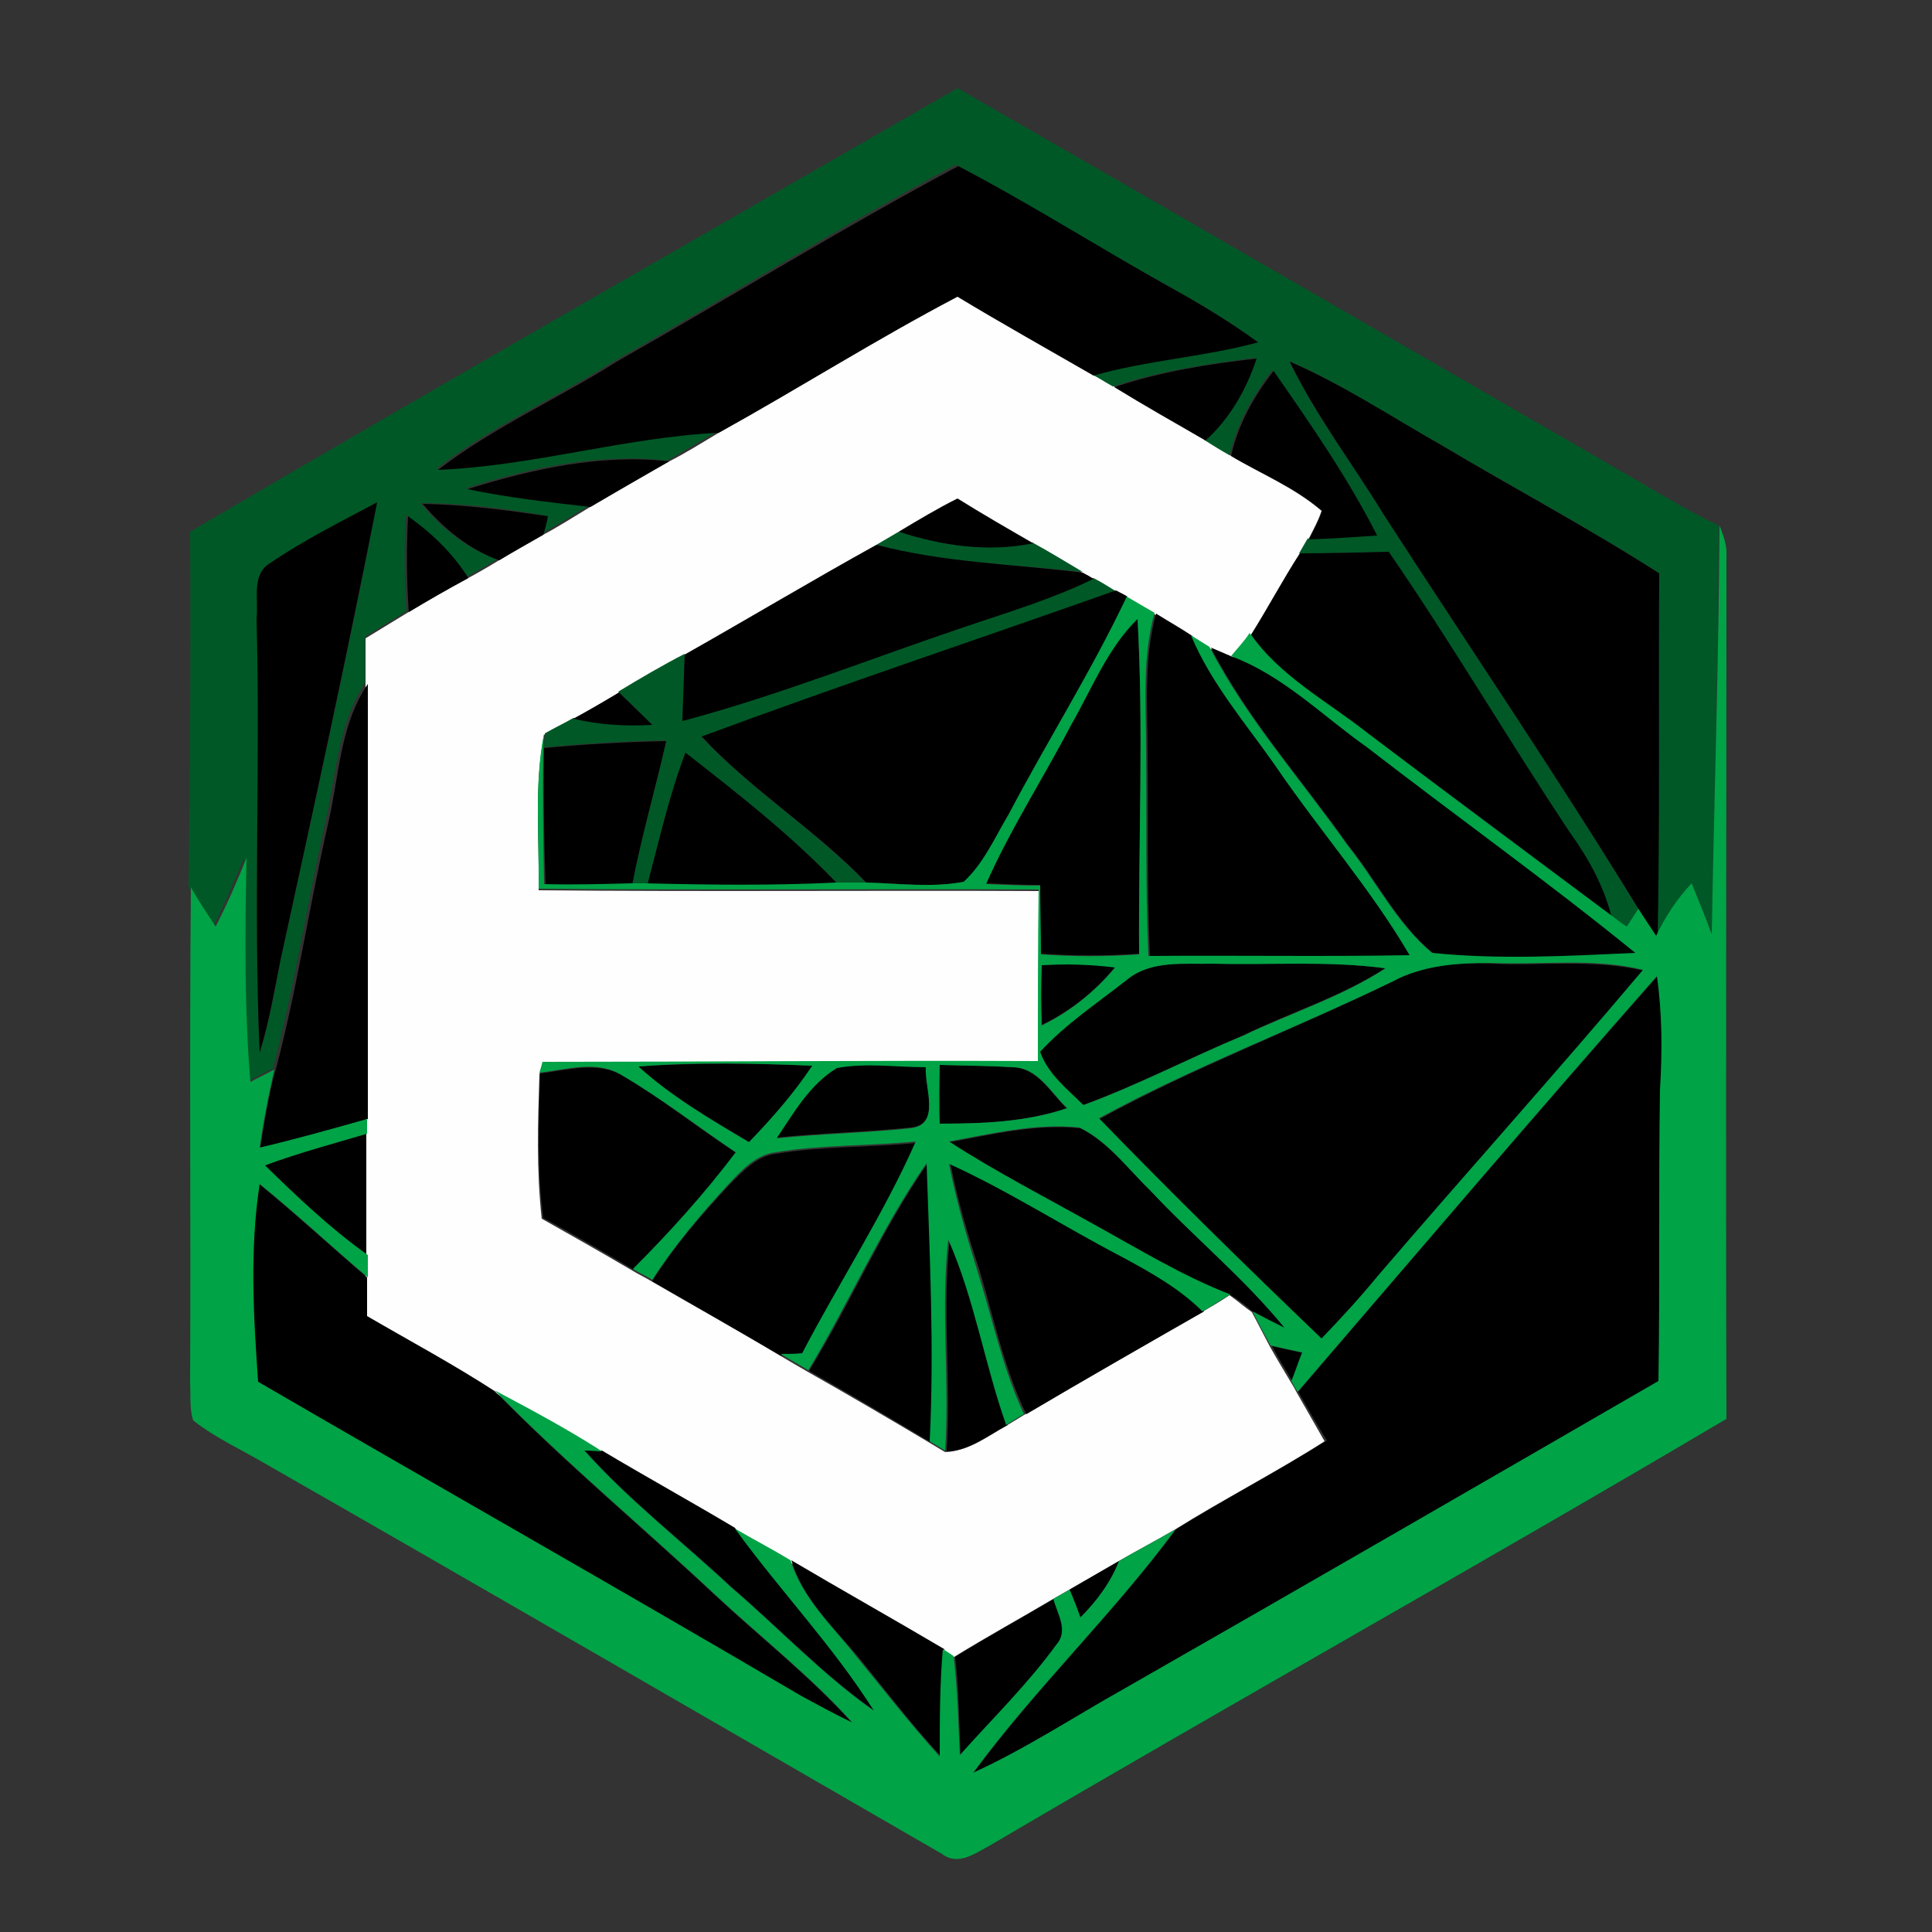 <?xml version="1.0" encoding="utf-8"?>
<!-- Generator: Adobe Illustrator 26.0.3, SVG Export Plug-In . SVG Version: 6.00 Build 0)  -->
<svg version="1.1" id="Layer_1" xmlns="http://www.w3.org/2000/svg" xmlns:xlink="http://www.w3.org/1999/xlink" x="0px" y="0px"
	 viewBox="0 0 250 250" style="enable-background:new 0 0 250 250;" xml:space="preserve">
<rect x="0" y="0" width="250" height="250" fill="#333333" stroke="none"/>
<style type="text/css">
	.st0{fill:#FEFEFE;}
	.st1{fill:#005826;}
	.st2{fill:#00A346;}
</style>
<g id="_x23_fefefeff">
	<path class="st0" d="M93,56c10.4-5.8,20.4-12.1,30.9-17.7c5.8,3.5,11.7,6.8,17.6,10.2c0.9,0.5,1.8,1.1,2.8,1.6
		c3.9,2.3,7.8,4.6,11.7,6.9c1.1,0.7,2.2,1.3,3.3,2c3.9,2.3,8.2,4.1,11.7,7.1c-0.4,1.3-1.1,2.5-1.7,3.7c-0.3,0.5-0.8,1.4-1.1,1.9
		c-2.2,3.4-4.1,7.1-6.3,10.5c-0.8,1-1.6,2-2.4,3c-0.7-0.3-2.1-0.9-2.8-1.2c-0.8-0.5-1.6-1-2.4-1.5c-1.6-1-3.1-1.9-4.7-2.9
		c-1.2-0.7-2.4-1.4-3.6-2.1c-0.4-0.2-1.2-0.6-1.5-0.8c-1-0.6-1.9-1.1-2.9-1.7c-0.4-0.2-1.1-0.6-1.4-0.8c-2.2-1.3-4.3-2.6-6.5-3.8
		c-3.3-1.9-6.6-3.8-9.8-5.8c-2.6,1.4-5.1,2.8-7.6,4.3c-1,0.6-1.9,1.1-2.9,1.7c-8.3,4.7-16.5,9.5-24.8,14.2c-2.9,1.5-5.8,3.2-8.6,4.9
		c-1.9,1.2-3.9,2.3-5.9,3.4c-1.2,0.7-2.5,1.3-3.7,2c-1.3,6.6-0.6,13.4-0.7,20.1c21.6,0.2,43.1,0,64.7,0.1c0,7.4,0,14.8-0.1,22.2
		c-21.4-0.2-42.7,0.1-64.1,0.1c-0.1,0.3-0.3,1-0.4,1.4c-0.2,6.2-0.4,12.5,0.3,18.7c3.9,2.2,7.8,4.4,11.7,6.7
		c0.8,0.5,1.7,0.9,2.5,1.4c5.5,3.2,11.1,6.3,16.6,9.6c1.2,0.7,2.4,1.4,3.6,2.1c5.3,3,10.6,6.1,15.8,9.2c0.5,0.3,1.5,0.9,2,1.2
		c3-0.1,5.4-2,7.9-3.4c0.8-0.5,1.5-0.9,2.3-1.4c7.7-4.5,15.4-8.9,23-13.3c1.2-0.7,2.4-1.4,3.6-2.2c1,0.7,1.9,1.5,2.9,2.2
		c0.8,1.5,1.5,2.9,2.3,4.4c0.9,1.6,1.8,3.1,2.7,4.6c0.2,0.3,0.6,1,0.8,1.4c1.2,2.1,2.4,4.2,3.6,6.3c-6.4,4.1-13.1,7.5-19.5,11.5
		c-2.4,1.4-4.9,2.7-7.3,4.1c-2.1,1.2-4.3,2.5-6.4,3.7c-0.7,0.4-1.4,0.8-2.1,1.2c-4.2,2.5-8.6,4.9-12.8,7.5c-0.4-0.2-1.1-0.7-1.4-0.9
		c-6.5-3.9-13.2-7.6-19.8-11.5c-2.4-1.4-4.8-2.7-7.2-4.1c-5.7-3.4-11.5-6.7-17.2-10c-4.5-2.9-9.2-5.3-13.9-7.9
		c-5.4-3.4-11-6.4-16.5-9.7c0-1.7,0-3.3,0-5c0-0.7,0-2.1,0-2.9c0-5.2,0-10.5,0-15.7c0-0.5,0-1.4,0-1.9c0-18.8,0-37.5,0-56.3
		c0-2,0-4,0-6c1.8-1.1,3.6-2.2,5.4-3.3c2.5-1.5,5.1-3,7.7-4.4c1.3-0.7,2.7-1.5,4-2.3c1.9-1.1,3.8-2.2,5.7-3.3
		c2.1-1.1,4.1-2.4,6.1-3.6c3.4-2,6.8-3.9,10.2-5.9C88.8,58.6,90.8,57.3,93,56z"/>
</g>
<g id="_x23_005826ff">
	<path class="st1" d="M24.6,68.8c33-19.4,66.2-38.3,99.3-57.4c29.4,16.9,58.7,33.9,88,50.8c3.4,2,6.9,4.1,10.5,5.8
		c-0.1,17.7-0.6,35.4-0.8,53.1c-0.8-2.2-1.7-4.4-2.6-6.6c-1.9,2-3.4,4.3-4.6,6.8c0.3-15.7,0.1-31.4,0.2-47.2
		c-9.2-5.9-18.8-11-28.2-16.6c-6.5-3.6-12.7-7.8-19.6-10.8c3.4,7.1,8.2,13.3,12.3,20c11,17,22.4,33.8,33,51.1
		c-0.4,0.6-1.1,1.7-1.5,2.3c-0.7-0.6-1.4-1.1-2.2-1.6c-1-3.9-3-7.4-5.3-10.7c-8-12-15.3-24.5-23.5-36.4c-3.8,0.1-7.7,0.2-11.5,0.2
		c0.3-0.5,0.8-1.4,1.1-1.9c2.9-0.1,5.9-0.2,8.8-0.5c-3.8-7.5-8.6-14.4-13.4-21.3c-2.5,3.3-4.6,7-5.5,11c-1.1-0.6-2.2-1.3-3.3-2
		c3.2-2.8,5.3-6.6,6.6-10.6c-6.2,0.8-12.4,1.7-18.4,3.7c-0.9-0.5-1.8-1.1-2.8-1.6c7-2,14.3-2.5,21.3-4.3c-3.7-2.7-7.7-5.1-11.7-7.3
		c-9.1-5-17.9-10.6-27.1-15.5c-15,8-29.4,17-44.2,25.4c-7.6,4.8-16,8.5-23.1,14c12.2-0.5,24-4.2,36.3-4.8c-2.1,1.2-4.2,2.5-6.4,3.7
		c-8.8-1-17.7,0.9-26.1,3.6c5.3,1,10.6,1.6,15.9,2.3c-2,1.2-4,2.4-6.1,3.6c0.1-0.6,0.4-1.8,0.6-2.4c-5.3-0.9-10.7-1.6-16.2-1.6
		c2.6,3.2,6,5.9,9.9,7.3c-1.3,0.8-2.6,1.5-4,2.3c-2-3.2-4.8-5.8-7.8-8c-0.2,4.1-0.2,8.3,0.1,12.4c-1.8,1.1-3.6,2.2-5.4,3.3
		c0,2,0,4,0,6c-3.5,5.3-3.7,11.9-5.1,17.9c-2.5,11.2-4.2,22.7-7.3,33.8c0.1-0.4,0.3-1.3,0.4-1.8c-1,0.5-2.1,1.1-3.1,1.6
		c-0.8-9.6-0.7-19.3-0.5-29c-1.2,3-2.5,6-4,8.9c-1.1-1.7-2.2-3.4-3.2-5.1C24.6,99.5,24.7,84.2,24.6,68.8 M34.9,72.9
		c-2.5,1.5-1.4,4.7-1.7,7.1c0.5,18.8-0.5,37.5,0.4,56.2c1.2-3.9,2-7.9,2.7-12C40.6,104.5,45,84.8,48.8,65
		C44.1,67.6,39.3,69.9,34.9,72.9z"/>
	<path class="st1" d="M113.4,70.5c1-0.6,1.9-1.1,2.9-1.7c5.6,1.8,11.5,2.7,17.3,1.4c2.2,1.2,4.3,2.5,6.5,3.8
		C131.1,73,122.1,72.8,113.4,70.5z"/>
	<path class="st1" d="M141.5,74.8c1,0.5,1.9,1.1,2.9,1.7c-17.9,6.3-35.9,12.2-53.6,18.9c6.6,7,14.8,12.1,21.4,19c-1.3,0-2.5,0-3.8,0
		c-6-6.3-12.9-11.7-19.7-17c-2.1,5.5-3.4,11.3-4.9,17c-0.5,0-1.5,0-2,0c1.2-6.3,3.1-12.4,4.4-18.6c-5.3,0.1-10.5,0.4-15.8,0.9
		c0-0.5,0.1-1.4,0.1-1.8c1.2-0.7,2.5-1.3,3.7-2c3.3,0.8,6.7,1,10.1,0.8c-1.4-1.4-2.8-2.8-4.3-4.2c2.8-1.7,5.7-3.4,8.6-4.9
		c-0.1,2.8-0.2,5.7-0.3,8.5c12.5-3.3,24.4-8.1,36.6-12.2C130.5,79.2,136.2,77.4,141.5,74.8z"/>
</g>
<g id="_x23_000000ff">
	<path d="M79.8,46.8C94.6,38.4,109,29.5,124,21.5c9.2,4.8,18,10.4,27.1,15.5c4,2.2,8,4.6,11.7,7.3c-7,1.9-14.3,2.3-21.3,4.3
		c-5.9-3.4-11.8-6.7-17.6-10.2C113.4,43.9,103.3,50.3,93,56c-12.2,0.6-24,4.3-36.3,4.8C63.8,55.3,72.2,51.6,79.8,46.8z"/>
	<path d="M144.2,50.1c5.9-2,12.2-3,18.4-3.7c-1.3,4-3.5,7.8-6.6,10.6C152,54.7,148.1,52.5,144.2,50.1z"/>
	<path d="M166.9,46.8c6.9,3,13.1,7.1,19.6,10.8c9.4,5.6,19,10.7,28.2,16.6c-0.1,15.7,0.1,31.4-0.2,47.2c-0.8-1.2-1.6-2.3-2.3-3.5
		c-10.6-17.3-22-34.1-33-51.1C175.1,60.1,170.3,53.8,166.9,46.8z"/>
	<path d="M159.3,59c0.9-4.1,3-7.8,5.5-11c4.8,6.9,9.6,13.8,13.4,21.3c-2.9,0.2-5.9,0.4-8.8,0.5c0.6-1.2,1.2-2.4,1.7-3.7
		C167.5,63,163.1,61.3,159.3,59z"/>
	<path d="M60.5,63.3c8.3-2.6,17.3-4.6,26.1-3.6c-3.4,1.9-6.8,3.9-10.2,5.9C71.1,65,65.8,64.4,60.5,63.3z"/>
	<path d="M34.9,72.9c4.4-3,9.2-5.4,13.9-7.9c-3.9,19.8-8.2,39.5-12.5,59.2c-0.8,4-1.5,8.1-2.7,12c-0.8-18.7,0.1-37.5-0.4-56.2
		C33.5,77.6,32.5,74.4,34.9,72.9z"/>
	<path d="M54.7,65.2c5.4,0.1,10.8,0.8,16.2,1.6c-0.1,0.6-0.4,1.8-0.6,2.4c-1.9,1.1-3.8,2.1-5.7,3.3C60.7,71.1,57.4,68.4,54.7,65.2z"
		/>
	<path d="M116.3,68.8c2.5-1.5,5-3,7.6-4.3c3.2,2,6.5,3.9,9.8,5.8C127.8,71.5,121.8,70.6,116.3,68.8z"/>
	<path d="M52.8,66.8c3.1,2.2,5.8,4.8,7.8,8c-2.6,1.4-5.2,2.9-7.7,4.4C52.6,75,52.6,70.9,52.8,66.8z"/>
	<path d="M88.6,84.7c8.3-4.7,16.5-9.6,24.8-14.2c8.7,2.3,17.8,2.5,26.7,3.6c0.4,0.2,1.1,0.6,1.4,0.8c-5.3,2.6-11,4.3-16.6,6.2
		c-12.2,4.1-24.2,8.9-36.6,12.2C88.4,90.4,88.5,87.5,88.6,84.7z"/>
	<path d="M168.2,71.6c3.8,0,7.7-0.1,11.5-0.2c8.2,11.9,15.5,24.4,23.5,36.4c2.3,3.2,4.3,6.8,5.3,10.7c-10.4-7.9-20.9-15.7-31.4-23.5
		c-5.3-4.1-11.4-7.3-15.2-12.9C164.1,78.6,166,75,168.2,71.6z"/>
	<path d="M90.8,95.3c17.8-6.6,35.8-12.6,53.6-18.9c0.4,0.2,1.2,0.6,1.5,0.8c-4.6,9.7-10.4,18.7-15.3,28.2c-1.7,3-3.2,6.3-5.8,8.7
		c-4.2,0.8-8.5,0.2-12.7,0.1C105.6,107.4,97.3,102.3,90.8,95.3z"/>
	<path d="M148.5,97c0-5.9-0.5-11.8,1.1-17.6c1.6,1,3.2,1.9,4.7,2.9c2.6,6.2,7,11.3,10.8,16.7c5.7,8.3,12.4,16,17.5,24.7
		c-11.3,0.2-22.5,0-33.8,0.1C148.4,114.8,148.6,105.9,148.5,97z"/>
	<path d="M138.6,93.8c2.7-4.7,4.7-9.9,8.6-13.8c0.8,14.4,0.1,28.9,0.2,43.4c-4.2,0.3-8.4,0.3-12.7,0c-0.1-3-0.1-5.9-0.1-8.9
		c-2.3,0-4.7-0.1-7-0.2C130.8,107.3,135,100.7,138.6,93.8z"/>
	<path d="M156.7,83.8c0.7,0.3,2.1,0.9,2.8,1.2c6.8,2.5,11.8,7.8,17.6,11.8c11.6,8.9,23.4,17.4,34.7,26.6c-8.8,0.4-17.6,0.9-26.3,0
		c-4.6-3.8-7.3-9.4-11-14C168.5,100.9,161.5,93.1,156.7,83.8z"/>
	<path d="M42.5,106.4c1.4-6.1,1.5-12.6,5.1-17.9c0,18.8,0,37.5,0,56.3c-4.6,1.3-9.2,2.6-13.9,3.7c0.4-2.8,0.9-5.5,1.5-8.3
		C38.3,129.1,39.9,117.7,42.5,106.4z"/>
	<path d="M74.2,93c2-1.1,3.9-2.2,5.9-3.4c1.4,1.4,2.9,2.8,4.3,4.2C80.9,94,77.5,93.8,74.2,93z"/>
	<path d="M70.4,96.8c5.2-0.5,10.5-0.8,15.8-0.9c-1.4,6.2-3.2,12.3-4.4,18.6c-3.7,0.1-7.5,0.1-11.2,0.1
		C70.4,108.6,70.3,102.7,70.4,96.8z"/>
	<path d="M83.8,114.4c1.5-5.7,2.8-11.5,4.9-17c6.8,5.3,13.7,10.7,19.7,17C100.2,114.7,92,114.6,83.8,114.4z"/>
	<path d="M134.8,124.9c3.2-0.2,6.4-0.1,9.5,0.2c-2.6,3.2-5.9,5.8-9.5,7.5C134.7,130.1,134.7,127.5,134.8,124.9z"/>
	<path d="M145.8,126.8c3.2-2.6,7.5-2,11.2-2.1c7.4,0.2,14.8-0.4,22.2,0.6c-5.7,3.7-12.3,5.7-18.4,8.7c-6.9,2.9-13.6,6.4-20.7,9
		c-2.1-2.1-4.6-4-5.6-6.9C137.8,132.5,141.9,129.8,145.8,126.8z"/>
	<path d="M180.2,127c3.9-2.1,8.4-2.5,12.8-2.3c6.6,0.3,13.2-0.6,19.7,0.9c-11.3,13.3-23,26.3-34.4,39.7c-2.3,2.8-4.8,5.4-7.2,8
		c-9.8-9.3-19.4-18.8-28.8-28.5C154.5,138.1,167.6,133.2,180.2,127z"/>
	<path d="M168,180.1c15.4-18,30.8-36,46.5-53.8c0.6,4.9,0.7,9.8,0.4,14.7c-0.2,12.6,0,25.1-0.2,37.7c-23,13.3-46,26.6-69.1,39.8
		c-6.5,3.6-12.8,7.8-19.6,10.9c8.1-11,18-20.5,26.2-31.5c6.4-4,13.1-7.5,19.5-11.5C170.4,184.3,169.2,182.2,168,180.1z"/>
	<path d="M69.9,138.9c3.5-0.4,7.5-1.7,10.8,0.4c5.1,3,9.7,6.7,14.6,9.9c-4.1,5.4-8.6,10.4-13.3,15.1c-3.9-2.3-7.8-4.6-11.7-6.7
		C69.5,151.4,69.7,145.1,69.9,138.9z"/>
	<path d="M82.6,138c7.5-0.5,15.1-0.4,22.6-0.1c-2.4,3.6-5.3,6.8-8.2,9.9C92,144.8,86.9,141.9,82.6,138z"/>
	<path d="M108.3,138.2c3.8-0.8,7.7-0.1,11.5-0.2c-0.2,2.6,2.1,7.5-2,7.9c-5.8,0.6-11.6,0.7-17.3,1.3
		C102.7,144,104.8,140.3,108.3,138.2z"/>
	<path d="M121.6,137.8c3.1,0.1,6.2,0.1,9.3,0.3c3.3,0,5,3.3,7.1,5.3c-5.3,1.8-10.9,2-16.5,2C121.6,142.8,121.6,140.3,121.6,137.8z"
		/>
	<path d="M122.9,147.8c5.5-1,11.2-2.4,16.9-1.8c3.7,1.9,6.2,5.3,9.1,8.1c5.7,6.1,12.1,11.3,17.4,17.8c-1.4-0.7-2.8-1.3-4.1-2.1
		c-0.9-0.8-1.9-1.6-2.9-2.2c-6.2-2.4-11.9-5.9-17.7-9.1C135.4,154.9,129,151.7,122.9,147.8z"/>
	<path d="M34.2,150.8c4.3-1.6,8.8-2.8,13.2-4.1c0,5.2,0,10.5,0,15.7C42.7,158.9,38.4,154.9,34.2,150.8z"/>
	<path d="M100.4,149.3c6-1,12.1-0.8,18.1-1.4c-4.2,9.5-9.9,18.2-14.7,27.4c-0.7,0-2.1,0.1-2.8,0.1c-5.5-3.2-11-6.4-16.6-9.6
		c2.8-4.5,6.3-8.5,9.9-12.4C96.1,151.6,97.9,149.6,100.4,149.3z"/>
	<path d="M104.7,177.4c5.4-8.8,9.4-18.3,15.3-26.8c0.4,12,1.1,24,0.4,36C115.2,183.5,110,180.4,104.7,177.4z"/>
	<path d="M123,150.6c7.7,3.5,14.8,8.1,22.3,12c3.8,2,7.5,4.1,10.5,7.1c-7.7,4.4-15.4,8.8-23,13.3c-2.9-6-4.2-12.5-6.1-18.8
		C125.2,159.7,123.9,155.2,123,150.6z"/>
	<path d="M33.3,178.8c-0.6-8.5-1.1-17.2,0.2-25.6c4.8,3.9,9.3,8.1,14,12.1c0,1.7,0,3.4,0,5c5.5,3.2,11.1,6.2,16.5,9.7
		c9.1,9.3,19.1,17.6,28.6,26.5c5.9,5.5,12.3,10.5,17.7,16.5c-2.3-1.1-4.5-2.2-6.7-3.5C80.2,205.7,56.7,192.4,33.3,178.8z"/>
	<path d="M122.9,160.4c3.4,7.7,4.7,16,7.5,24c-2.5,1.3-4.9,3.3-7.9,3.4C123.1,178.6,121.9,169.5,122.9,160.4z"/>
	<path d="M164.6,174.2c1.4,0.3,2.8,0.6,4.1,0.9c-0.5,1.2-1,2.5-1.4,3.7C166.4,177.3,165.4,175.7,164.6,174.2z"/>
	<path d="M75.6,187.6c0.6,0,1.7,0.1,2.3,0.1c5.7,3.4,11.5,6.6,17.2,10c5.8,8,12.7,15.2,18,23.6c-6.7-4.7-12.3-10.7-18.5-16
		C88.3,199.4,81.4,194.1,75.6,187.6z"/>
	<path d="M102.4,201.9c6.6,3.9,13.2,7.6,19.8,11.5c-0.4,4.6-0.4,9.3-0.4,13.9c-3.9-4.2-7.3-8.7-10.9-13.1
		C107.7,210.4,103.9,206.8,102.4,201.9z"/>
	<path d="M138.4,205.7c2.1-1.2,4.3-2.5,6.4-3.7c-1.1,2.8-2.9,5.2-5,7.3C139.5,208.4,138.8,206.6,138.4,205.7z"/>
	<path d="M123.6,214.4c4.2-2.6,8.5-5,12.8-7.5c0.5,1.9,2,4.1,0.4,5.9c-3.7,5.1-8.2,9.6-12.5,14.3
		C124.1,222.9,124.1,218.6,123.6,214.4z"/>
</g>
<g id="_x23_00a346ff">
	<path class="st2" d="M222.5,68c0.5,1.3,1,2.6,0.9,3.9c0,37.2-0.1,74.4,0,111.7c-31.6,18.7-63.7,36.6-95.3,55.2
		c-1.9,1-4.1,2.7-6.2,1.1c-29.1-16.8-58.2-33.7-87.4-50.4c-3.2-1.9-6.6-3.4-9.5-5.7c-0.5-1.5-0.3-3.2-0.4-4.8
		c0.1-21.4-0.1-42.8,0.1-64.2c1,1.8,2.1,3.4,3.2,5.1c1.5-2.9,2.8-5.9,4-8.9c-0.2,9.7-0.3,19.3,0.5,29c1-0.5,2.1-1.1,3.1-1.6
		c-0.1,0.4-0.3,1.3-0.4,1.8c-0.6,2.7-1.1,5.5-1.5,8.3c4.7-1.1,9.3-2.4,13.9-3.7c0,0.5,0,1.4,0,1.9c-4.4,1.3-8.9,2.5-13.2,4.1
		c4.2,4.1,8.5,8.2,13.3,11.6c0,0.7,0,2.2,0,2.9c-4.7-4-9.2-8.2-14-12.1c-1.3,8.5-0.8,17.1-0.2,25.6c23.4,13.6,46.9,26.9,70.2,40.6
		c2.2,1.2,4.4,2.4,6.7,3.5c-5.4-6-11.8-11-17.7-16.5c-9.5-8.9-19.5-17.2-28.6-26.5c4.7,2.5,9.4,5,13.9,7.9c-0.6,0-1.7-0.1-2.3-0.1
		c5.8,6.5,12.7,11.8,19,17.7c6.2,5.3,11.8,11.3,18.5,16c-5.3-8.4-12.2-15.6-18-23.6c2.4,1.4,4.9,2.7,7.2,4.1
		c1.5,4.9,5.3,8.4,8.4,12.3c3.6,4.4,7.1,8.9,10.9,13.1c0-4.7,0-9.3,0.4-13.9c0.4,0.2,1.1,0.7,1.4,0.9c0.5,4.2,0.6,8.5,0.8,12.8
		c4.2-4.7,8.8-9.2,12.5-14.3c1.6-1.8,0.1-4-0.4-5.9c0.7-0.4,1.4-0.8,2.1-1.2c0.4,0.9,1.1,2.7,1.4,3.6c2.1-2.1,3.9-4.5,5-7.3
		c2.4-1.4,4.9-2.7,7.3-4.1c-8.1,11-18.1,20.5-26.2,31.5c6.8-3.1,13-7.2,19.6-10.9c23.1-13.2,46.1-26.5,69.1-39.8
		c0.2-12.6,0-25.1,0.2-37.7c0.3-4.9,0.3-9.8-0.4-14.7c-15.7,17.8-31,35.8-46.5,53.8c-0.2-0.3-0.6-1-0.8-1.4c0.5-1.2,0.9-2.5,1.4-3.7
		c-1.4-0.3-2.8-0.6-4.1-0.9c-0.8-1.5-1.6-2.9-2.3-4.4c1.3,0.7,2.7,1.4,4.1,2.1c-5.2-6.4-11.7-11.7-17.4-17.8
		c-2.9-2.8-5.4-6.3-9.1-8.1c-5.7-0.6-11.3,0.8-16.9,1.8c6,3.9,12.4,7.2,18.7,10.7c5.8,3.2,11.5,6.7,17.7,9.1
		c-1.2,0.7-2.4,1.5-3.6,2.2c-3-3-6.8-5.1-10.5-7.1c-7.5-3.9-14.6-8.5-22.3-12c0.9,4.6,2.2,9.1,3.6,13.6c2,6.3,3.3,12.8,6.1,18.8
		c-0.8,0.4-1.5,0.9-2.3,1.4c-2.8-7.9-4.1-16.3-7.5-24c-1,9.1,0.2,18.2-0.4,27.3c-0.5-0.3-1.5-0.9-2-1.2c0.6-12,0-24-0.4-36
		c-5.9,8.5-10,18-15.3,26.8c-1.2-0.7-2.4-1.4-3.6-2.1c0.7,0,2.1,0,2.8-0.1c4.8-9.2,10.5-17.9,14.7-27.4c-6,0.6-12.1,0.4-18.1,1.4
		c-2.6,0.3-4.4,2.3-6.1,4.1c-3.6,3.9-7,7.9-9.9,12.4c-0.8-0.5-1.7-0.9-2.5-1.4c4.8-4.8,9.3-9.8,13.3-15.1c-4.9-3.3-9.5-6.9-14.6-9.9
		c-3.3-2.1-7.2-0.8-10.8-0.4c0.1-0.3,0.3-1,0.4-1.4c21.4,0,42.7-0.2,64.1-0.1c0-7.4,0-14.8,0.1-22.2c-21.6-0.1-43.1,0.1-64.7-0.1
		c0.1-6.7-0.6-13.5,0.7-20.1c0,0.4-0.1,1.3-0.1,1.8c-0.1,5.9,0,11.8,0.1,17.7c3.7,0.1,7.5,0,11.2-0.1c0.5,0,1.5,0,2,0
		c8.2,0.2,16.4,0.3,24.6-0.1c1.3,0,2.5,0,3.8,0c4.2,0.1,8.5,0.7,12.7-0.1c2.6-2.4,4-5.7,5.8-8.7c5-9.5,10.7-18.5,15.3-28.2
		c1.2,0.7,2.4,1.4,3.6,2.1c-1.6,5.7-1.1,11.7-1.1,17.6c0.1,8.9-0.1,17.8,0.3,26.8c11.3-0.1,22.5,0.1,33.8-0.1
		c-5.1-8.7-11.8-16.3-17.5-24.7c-3.8-5.4-8.2-10.5-10.8-16.7c0.8,0.5,1.6,1,2.4,1.5c4.8,9.3,11.8,17.1,17.8,25.6
		c3.7,4.6,6.4,10.2,11,14c8.7,0.9,17.6,0.4,26.3,0c-11.3-9.2-23.2-17.7-34.7-26.6c-5.8-4.1-10.9-9.3-17.6-11.8c0.8-1,1.7-1.9,2.4-3
		c3.9,5.6,10,8.8,15.2,12.9c10.4,7.9,20.9,15.7,31.4,23.5c0.7,0.5,1.4,1.1,2.2,1.6c0.4-0.6,1.1-1.7,1.5-2.3c0.8,1.2,1.5,2.3,2.3,3.5
		c1.2-2.5,2.7-4.8,4.6-6.8c0.9,2.2,1.8,4.4,2.6,6.6C221.8,103.4,222.4,85.7,222.5,68 M138.6,93.8c-3.6,6.9-7.9,13.5-11,20.6
		c2.3,0.1,4.7,0.2,7,0.2c0,2.9,0.1,5.9,0.1,8.9c4.2,0.3,8.4,0.3,12.7,0c-0.1-14.5,0.6-29-0.2-43.4C143.3,83.9,141.3,89.1,138.6,93.8
		 M134.8,124.9c-0.1,2.6-0.1,5.2,0,7.8c3.7-1.8,6.9-4.4,9.5-7.5C141.1,124.8,137.9,124.7,134.8,124.9 M145.8,126.8
		c-3.8,3-7.9,5.7-11.2,9.3c1,2.9,3.5,4.8,5.6,6.9c7.1-2.6,13.7-6.1,20.7-9c6.1-2.9,12.7-5,18.4-8.7c-7.4-1-14.8-0.4-22.2-0.6
		C153.2,124.8,148.9,124.2,145.8,126.8 M180.2,127c-12.6,6.1-25.7,11-38,17.7c9.4,9.7,19.1,19.2,28.8,28.5c2.5-2.6,4.9-5.2,7.2-8
		c11.4-13.3,23.1-26.3,34.4-39.7c-6.4-1.6-13.1-0.6-19.7-0.9C188.6,124.6,184.1,124.9,180.2,127 M82.6,138c4.3,3.9,9.4,6.9,14.3,9.8
		c3-3.1,5.8-6.3,8.2-9.9C97.7,137.6,90.2,137.4,82.6,138 M108.3,138.2c-3.5,2.1-5.6,5.8-7.8,9.1c5.8-0.6,11.6-0.7,17.3-1.3
		c4-0.4,1.8-5.3,2-7.9C116,138.1,112.1,137.5,108.3,138.2 M121.6,137.8c-0.1,2.5-0.1,5.1,0,7.6c5.5,0,11.2-0.2,16.5-2
		c-2.1-2-3.8-5.3-7.1-5.3C127.9,137.9,124.7,137.9,121.6,137.8z"/>
</g>
</svg>
